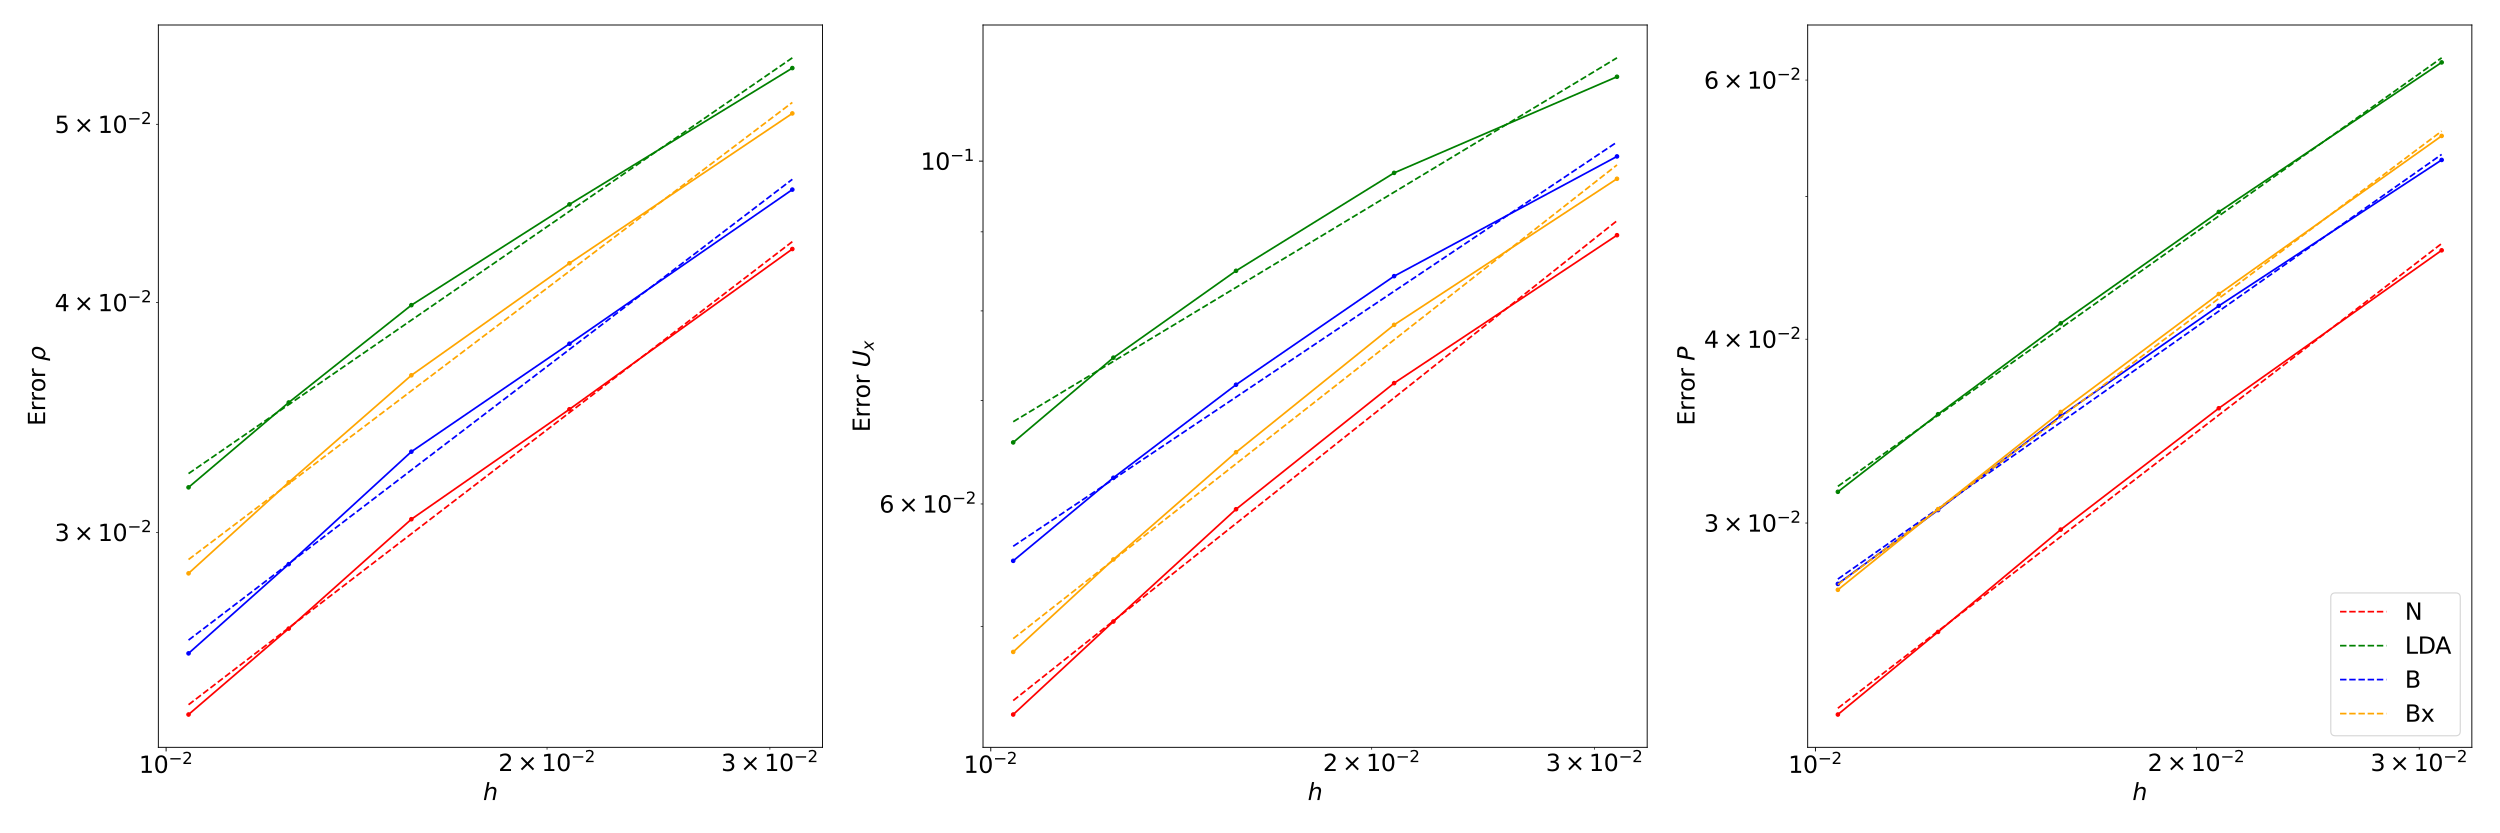 <?xml version="1.0" encoding="utf-8" standalone="no"?>
<!DOCTYPE svg PUBLIC "-//W3C//DTD SVG 1.1//EN"
  "http://www.w3.org/Graphics/SVG/1.1/DTD/svg11.dtd">
<svg xmlns:xlink="http://www.w3.org/1999/xlink" width="2160pt" height="720pt" viewBox="0 0 2160 720" xmlns="http://www.w3.org/2000/svg" version="1.1">
 <defs>
  <style type="text/css">*{stroke-linejoin: round; stroke-linecap: butt}</style>
 </defs>
 <g id="figure_1">
  <g id="patch_1">
   <path d="M 0 720 
L 2160 720 
L 2160 0 
L 0 0 
z
" style="fill: #ffffff"/>
  </g>
  <g id="axes_1">
   <g id="patch_2">
    <path d="M 136.812 645.712 
L 710.65 645.712 
L 710.65 21.6 
L 136.812 21.6 
z
" style="fill: #ffffff"/>
   </g>
   <g id="matplotlib.axis_1">
    <g id="xtick_1">
     <g id="line2d_1">
      <defs>
       <path id="m81c500b543" d="M 0 0 
L 0 3.5 
" style="stroke: #000000; stroke-width: 0.8"/>
      </defs>
      <g>
       <use xlink:href="#m81c500b543" x="143.515" y="645.712" style="stroke: #000000; stroke-width: 0.8"/>
      </g>
     </g>
     <g id="text_1">
      <!-- $\mathdefault{10^{-2}}$ -->
      <g transform="translate(120.015 667.909) scale(0.2 -0.2)">
       <defs>
        <path id="DejaVuSans-31" d="M 794 531 
L 1825 531 
L 1825 4091 
L 703 3866 
L 703 4441 
L 1819 4666 
L 2450 4666 
L 2450 531 
L 3481 531 
L 3481 0 
L 794 0 
L 794 531 
z
" transform="scale(0.016)"/>
        <path id="DejaVuSans-30" d="M 2034 4250 
Q 1547 4250 1301 3770 
Q 1056 3291 1056 2328 
Q 1056 1369 1301 889 
Q 1547 409 2034 409 
Q 2525 409 2770 889 
Q 3016 1369 3016 2328 
Q 3016 3291 2770 3770 
Q 2525 4250 2034 4250 
z
M 2034 4750 
Q 2819 4750 3233 4129 
Q 3647 3509 3647 2328 
Q 3647 1150 3233 529 
Q 2819 -91 2034 -91 
Q 1250 -91 836 529 
Q 422 1150 422 2328 
Q 422 3509 836 4129 
Q 1250 4750 2034 4750 
z
" transform="scale(0.016)"/>
        <path id="DejaVuSans-2212" d="M 678 2272 
L 4684 2272 
L 4684 1741 
L 678 1741 
L 678 2272 
z
" transform="scale(0.016)"/>
        <path id="DejaVuSans-32" d="M 1228 531 
L 3431 531 
L 3431 0 
L 469 0 
L 469 531 
Q 828 903 1448 1529 
Q 2069 2156 2228 2338 
Q 2531 2678 2651 2914 
Q 2772 3150 2772 3378 
Q 2772 3750 2511 3984 
Q 2250 4219 1831 4219 
Q 1534 4219 1204 4116 
Q 875 4013 500 3803 
L 500 4441 
Q 881 4594 1212 4672 
Q 1544 4750 1819 4750 
Q 2544 4750 2975 4387 
Q 3406 4025 3406 3419 
Q 3406 3131 3298 2873 
Q 3191 2616 2906 2266 
Q 2828 2175 2409 1742 
Q 1991 1309 1228 531 
z
" transform="scale(0.016)"/>
       </defs>
       <use xlink:href="#DejaVuSans-31" transform="translate(0 0.766)"/>
       <use xlink:href="#DejaVuSans-30" transform="translate(63.623 0.766)"/>
       <use xlink:href="#DejaVuSans-2212" transform="translate(128.203 39.047) scale(0.7)"/>
       <use xlink:href="#DejaVuSans-32" transform="translate(186.855 39.047) scale(0.7)"/>
      </g>
     </g>
    </g>
    <g id="xtick_2">
     <g id="line2d_2">
      <defs>
       <path id="me403a3b674" d="M 0 0 
L 0 2 
" style="stroke: #000000; stroke-width: 0.6"/>
      </defs>
      <g>
       <use xlink:href="#me403a3b674" x="472.644" y="645.712" style="stroke: #000000; stroke-width: 0.6"/>
      </g>
     </g>
     <g id="text_2">
      <!-- $\mathdefault{2\times10^{-2}}$ -->
      <g transform="translate(430.544 666.309) scale(0.2 -0.2)">
       <defs>
        <path id="DejaVuSans-d7" d="M 4488 3438 
L 3059 2003 
L 4488 575 
L 4116 197 
L 2681 1631 
L 1247 197 
L 878 575 
L 2303 2003 
L 878 3438 
L 1247 3816 
L 2681 2381 
L 4116 3816 
L 4488 3438 
z
" transform="scale(0.016)"/>
       </defs>
       <use xlink:href="#DejaVuSans-32" transform="translate(0 0.766)"/>
       <use xlink:href="#DejaVuSans-d7" transform="translate(83.105 0.766)"/>
       <use xlink:href="#DejaVuSans-31" transform="translate(186.377 0.766)"/>
       <use xlink:href="#DejaVuSans-30" transform="translate(250 0.766)"/>
       <use xlink:href="#DejaVuSans-2212" transform="translate(314.58 39.047) scale(0.7)"/>
       <use xlink:href="#DejaVuSans-32" transform="translate(373.232 39.047) scale(0.7)"/>
      </g>
     </g>
    </g>
    <g id="xtick_3">
     <g id="line2d_3">
      <g>
       <use xlink:href="#me403a3b674" x="665.172" y="645.712" style="stroke: #000000; stroke-width: 0.6"/>
      </g>
     </g>
     <g id="text_3">
      <!-- $\mathdefault{3\times10^{-2}}$ -->
      <g transform="translate(623.072 666.309) scale(0.2 -0.2)">
       <defs>
        <path id="DejaVuSans-33" d="M 2597 2516 
Q 3050 2419 3304 2112 
Q 3559 1806 3559 1356 
Q 3559 666 3084 287 
Q 2609 -91 1734 -91 
Q 1441 -91 1130 -33 
Q 819 25 488 141 
L 488 750 
Q 750 597 1062 519 
Q 1375 441 1716 441 
Q 2309 441 2620 675 
Q 2931 909 2931 1356 
Q 2931 1769 2642 2001 
Q 2353 2234 1838 2234 
L 1294 2234 
L 1294 2753 
L 1863 2753 
Q 2328 2753 2575 2939 
Q 2822 3125 2822 3475 
Q 2822 3834 2567 4026 
Q 2313 4219 1838 4219 
Q 1578 4219 1281 4162 
Q 984 4106 628 3988 
L 628 4550 
Q 988 4650 1302 4700 
Q 1616 4750 1894 4750 
Q 2613 4750 3031 4423 
Q 3450 4097 3450 3541 
Q 3450 3153 3228 2886 
Q 3006 2619 2597 2516 
z
" transform="scale(0.016)"/>
       </defs>
       <use xlink:href="#DejaVuSans-33" transform="translate(0 0.766)"/>
       <use xlink:href="#DejaVuSans-d7" transform="translate(83.105 0.766)"/>
       <use xlink:href="#DejaVuSans-31" transform="translate(186.377 0.766)"/>
       <use xlink:href="#DejaVuSans-30" transform="translate(250 0.766)"/>
       <use xlink:href="#DejaVuSans-2212" transform="translate(314.58 39.047) scale(0.7)"/>
       <use xlink:href="#DejaVuSans-32" transform="translate(373.232 39.047) scale(0.7)"/>
      </g>
     </g>
    </g>
    <g id="text_4">
     <!-- $h$ -->
     <g transform="translate(417.331 691.265) scale(0.2 -0.2)">
      <defs>
       <path id="DejaVuSans-Oblique-68" d="M 3566 2113 
L 3156 0 
L 2578 0 
L 2988 2091 
Q 3016 2238 3031 2350 
Q 3047 2463 3047 2528 
Q 3047 2791 2881 2937 
Q 2716 3084 2419 3084 
Q 1956 3084 1617 2771 
Q 1278 2459 1178 1941 
L 800 0 
L 225 0 
L 1172 4863 
L 1747 4863 
L 1375 2950 
Q 1594 3244 1934 3414 
Q 2275 3584 2650 3584 
Q 3113 3584 3367 3334 
Q 3622 3084 3622 2631 
Q 3622 2519 3608 2391 
Q 3594 2263 3566 2113 
z
" transform="scale(0.016)"/>
      </defs>
      <use xlink:href="#DejaVuSans-Oblique-68" transform="translate(0 0.016)"/>
     </g>
    </g>
   </g>
   <g id="matplotlib.axis_2">
    <g id="ytick_1">
     <g id="line2d_4">
      <defs>
       <path id="ma866003023" d="M 0 0 
L -2 0 
" style="stroke: #000000; stroke-width: 0.6"/>
      </defs>
      <g>
       <use xlink:href="#ma866003023" x="136.812" y="459.981" style="stroke: #000000; stroke-width: 0.6"/>
      </g>
     </g>
     <g id="text_5">
      <!-- $\mathdefault{3\times10^{-2}}$ -->
      <g transform="translate(47.212 467.579) scale(0.2 -0.2)">
       <use xlink:href="#DejaVuSans-33" transform="translate(0 0.766)"/>
       <use xlink:href="#DejaVuSans-d7" transform="translate(83.105 0.766)"/>
       <use xlink:href="#DejaVuSans-31" transform="translate(186.377 0.766)"/>
       <use xlink:href="#DejaVuSans-30" transform="translate(250 0.766)"/>
       <use xlink:href="#DejaVuSans-2212" transform="translate(314.58 39.047) scale(0.7)"/>
       <use xlink:href="#DejaVuSans-32" transform="translate(373.232 39.047) scale(0.7)"/>
      </g>
     </g>
    </g>
    <g id="ytick_2">
     <g id="line2d_5">
      <g>
       <use xlink:href="#ma866003023" x="136.812" y="261.417" style="stroke: #000000; stroke-width: 0.6"/>
      </g>
     </g>
     <g id="text_6">
      <!-- $\mathdefault{4\times10^{-2}}$ -->
      <g transform="translate(47.212 269.015) scale(0.2 -0.2)">
       <defs>
        <path id="DejaVuSans-34" d="M 2419 4116 
L 825 1625 
L 2419 1625 
L 2419 4116 
z
M 2253 4666 
L 3047 4666 
L 3047 1625 
L 3713 1625 
L 3713 1100 
L 3047 1100 
L 3047 0 
L 2419 0 
L 2419 1100 
L 313 1100 
L 313 1709 
L 2253 4666 
z
" transform="scale(0.016)"/>
       </defs>
       <use xlink:href="#DejaVuSans-34" transform="translate(0 0.766)"/>
       <use xlink:href="#DejaVuSans-d7" transform="translate(83.105 0.766)"/>
       <use xlink:href="#DejaVuSans-31" transform="translate(186.377 0.766)"/>
       <use xlink:href="#DejaVuSans-30" transform="translate(250 0.766)"/>
       <use xlink:href="#DejaVuSans-2212" transform="translate(314.58 39.047) scale(0.7)"/>
       <use xlink:href="#DejaVuSans-32" transform="translate(373.232 39.047) scale(0.7)"/>
      </g>
     </g>
    </g>
    <g id="ytick_3">
     <g id="line2d_6">
      <g>
       <use xlink:href="#ma866003023" x="136.812" y="107.399" style="stroke: #000000; stroke-width: 0.6"/>
      </g>
     </g>
     <g id="text_7">
      <!-- $\mathdefault{5\times10^{-2}}$ -->
      <g transform="translate(47.212 114.997) scale(0.2 -0.2)">
       <defs>
        <path id="DejaVuSans-35" d="M 691 4666 
L 3169 4666 
L 3169 4134 
L 1269 4134 
L 1269 2991 
Q 1406 3038 1543 3061 
Q 1681 3084 1819 3084 
Q 2600 3084 3056 2656 
Q 3513 2228 3513 1497 
Q 3513 744 3044 326 
Q 2575 -91 1722 -91 
Q 1428 -91 1123 -41 
Q 819 9 494 109 
L 494 744 
Q 775 591 1075 516 
Q 1375 441 1709 441 
Q 2250 441 2565 725 
Q 2881 1009 2881 1497 
Q 2881 1984 2565 2268 
Q 2250 2553 1709 2553 
Q 1456 2553 1204 2497 
Q 953 2441 691 2322 
L 691 4666 
z
" transform="scale(0.016)"/>
       </defs>
       <use xlink:href="#DejaVuSans-35" transform="translate(0 0.766)"/>
       <use xlink:href="#DejaVuSans-d7" transform="translate(83.105 0.766)"/>
       <use xlink:href="#DejaVuSans-31" transform="translate(186.377 0.766)"/>
       <use xlink:href="#DejaVuSans-30" transform="translate(250 0.766)"/>
       <use xlink:href="#DejaVuSans-2212" transform="translate(314.58 39.047) scale(0.7)"/>
       <use xlink:href="#DejaVuSans-32" transform="translate(373.232 39.047) scale(0.7)"/>
      </g>
     </g>
    </g>
    <g id="text_8">
     <!-- Error $\rho$ -->
     <g transform="translate(39.012 367.956) rotate(-90) scale(0.2 -0.2)">
      <defs>
       <path id="DejaVuSans-45" d="M 628 4666 
L 3578 4666 
L 3578 4134 
L 1259 4134 
L 1259 2753 
L 3481 2753 
L 3481 2222 
L 1259 2222 
L 1259 531 
L 3634 531 
L 3634 0 
L 628 0 
L 628 4666 
z
" transform="scale(0.016)"/>
       <path id="DejaVuSans-72" d="M 2631 2963 
Q 2534 3019 2420 3045 
Q 2306 3072 2169 3072 
Q 1681 3072 1420 2755 
Q 1159 2438 1159 1844 
L 1159 0 
L 581 0 
L 581 3500 
L 1159 3500 
L 1159 2956 
Q 1341 3275 1631 3429 
Q 1922 3584 2338 3584 
Q 2397 3584 2469 3576 
Q 2541 3569 2628 3553 
L 2631 2963 
z
" transform="scale(0.016)"/>
       <path id="DejaVuSans-6f" d="M 1959 3097 
Q 1497 3097 1228 2736 
Q 959 2375 959 1747 
Q 959 1119 1226 758 
Q 1494 397 1959 397 
Q 2419 397 2687 759 
Q 2956 1122 2956 1747 
Q 2956 2369 2687 2733 
Q 2419 3097 1959 3097 
z
M 1959 3584 
Q 2709 3584 3137 3096 
Q 3566 2609 3566 1747 
Q 3566 888 3137 398 
Q 2709 -91 1959 -91 
Q 1206 -91 779 398 
Q 353 888 353 1747 
Q 353 2609 779 3096 
Q 1206 3584 1959 3584 
z
" transform="scale(0.016)"/>
       <path id="DejaVuSans-20" transform="scale(0.016)"/>
       <path id="DejaVuSans-Oblique-3c1" d="M 1203 2875 
Q 1453 3194 1981 3475 
Q 2188 3584 2756 3584 
Q 3394 3584 3694 3078 
Q 3994 2572 3834 1747 
Q 3672 922 3175 415 
Q 2678 -91 2041 -91 
Q 1656 -91 1409 63 
Q 1163 213 1044 525 
L 681 -1331 
L 103 -1331 
L 697 1716 
Q 838 2438 1203 2875 
z
M 3238 1747 
Q 3359 2381 3169 2744 
Q 2978 3103 2522 3103 
Q 2066 3103 1734 2744 
Q 1403 2381 1281 1747 
Q 1156 1113 1347 750 
Q 1538 391 1994 391 
Q 2450 391 2781 750 
Q 3113 1113 3238 1747 
z
" transform="scale(0.016)"/>
      </defs>
      <use xlink:href="#DejaVuSans-45" transform="translate(0 0.094)"/>
      <use xlink:href="#DejaVuSans-72" transform="translate(63.184 0.094)"/>
      <use xlink:href="#DejaVuSans-72" transform="translate(104.297 0.094)"/>
      <use xlink:href="#DejaVuSans-6f" transform="translate(145.41 0.094)"/>
      <use xlink:href="#DejaVuSans-72" transform="translate(206.592 0.094)"/>
      <use xlink:href="#DejaVuSans-20" transform="translate(247.705 0.094)"/>
      <use xlink:href="#DejaVuSans-Oblique-3c1" transform="translate(279.492 0.094)"/>
     </g>
    </g>
   </g>
   <g id="line2d_7">
    <path d="M 162.896 617.343 
L 249.46 543.107 
L 355.422 448.599 
L 492.006 353.612 
L 684.566 215.15 
" clip-path="url(#p4e00ecde55)" style="fill: none; stroke: #ff0000; stroke-width: 1.5; stroke-linecap: square"/>
    <defs>
     <path id="m451200482c" d="M 0 1.5 
C 0.398 1.5 0.779 1.342 1.061 1.061 
C 1.342 0.779 1.5 0.398 1.5 0 
C 1.5 -0.398 1.342 -0.779 1.061 -1.061 
C 0.779 -1.342 0.398 -1.5 0 -1.5 
C -0.398 -1.5 -0.779 -1.342 -1.061 -1.061 
C -1.342 -0.779 -1.5 -0.398 -1.5 0 
C -1.5 0.398 -1.342 0.779 -1.061 1.061 
C -0.779 1.342 -0.398 1.5 0 1.5 
z
" style="stroke: #ff0000"/>
    </defs>
    <g clip-path="url(#p4e00ecde55)">
     <use xlink:href="#m451200482c" x="162.896" y="617.343" style="fill: #ff0000; stroke: #ff0000"/>
     <use xlink:href="#m451200482c" x="249.46" y="543.107" style="fill: #ff0000; stroke: #ff0000"/>
     <use xlink:href="#m451200482c" x="355.422" y="448.599" style="fill: #ff0000; stroke: #ff0000"/>
     <use xlink:href="#m451200482c" x="492.006" y="353.612" style="fill: #ff0000; stroke: #ff0000"/>
     <use xlink:href="#m451200482c" x="684.566" y="215.15" style="fill: #ff0000; stroke: #ff0000"/>
    </g>
   </g>
   <g id="line2d_8">
    <path d="M 162.896 608.859 
L 249.46 542.474 
L 355.422 461.213 
L 492.006 356.469 
L 684.566 208.797 
" clip-path="url(#p4e00ecde55)" style="fill: none; stroke-dasharray: 5.55,2.4; stroke-dashoffset: 0; stroke: #ff0000; stroke-width: 1.5"/>
   </g>
   <g id="line2d_9">
    <path d="M 162.896 421.084 
L 249.46 347.748 
L 355.422 263.657 
L 492.006 176.594 
L 684.566 58.819 
" clip-path="url(#p4e00ecde55)" style="fill: none; stroke: #008000; stroke-width: 1.5; stroke-linecap: square"/>
    <defs>
     <path id="mf93d5b1225" d="M 0 1.5 
C 0.398 1.5 0.779 1.342 1.061 1.061 
C 1.342 0.779 1.5 0.398 1.5 0 
C 1.5 -0.398 1.342 -0.779 1.061 -1.061 
C 0.779 -1.342 0.398 -1.5 0 -1.5 
C -0.398 -1.5 -0.779 -1.342 -1.061 -1.061 
C -1.342 -0.779 -1.5 -0.398 -1.5 0 
C -1.5 0.398 -1.342 0.779 -1.061 1.061 
C -0.779 1.342 -0.398 1.5 0 1.5 
z
" style="stroke: #008000"/>
    </defs>
    <g clip-path="url(#p4e00ecde55)">
     <use xlink:href="#mf93d5b1225" x="162.896" y="421.084" style="fill: #008000; stroke: #008000"/>
     <use xlink:href="#mf93d5b1225" x="249.46" y="347.748" style="fill: #008000; stroke: #008000"/>
     <use xlink:href="#mf93d5b1225" x="355.422" y="263.657" style="fill: #008000; stroke: #008000"/>
     <use xlink:href="#mf93d5b1225" x="492.006" y="176.594" style="fill: #008000; stroke: #008000"/>
     <use xlink:href="#mf93d5b1225" x="684.566" y="58.819" style="fill: #008000; stroke: #008000"/>
    </g>
   </g>
   <g id="line2d_10">
    <path d="M 162.896 409.183 
L 249.46 349.576 
L 355.422 276.612 
L 492.006 182.563 
L 684.566 49.969 
" clip-path="url(#p4e00ecde55)" style="fill: none; stroke-dasharray: 5.55,2.4; stroke-dashoffset: 0; stroke: #008000; stroke-width: 1.5"/>
   </g>
   <g id="line2d_11">
    <path d="M 162.896 564.521 
L 249.46 487.423 
L 355.422 390.246 
L 492.006 296.989 
L 684.566 163.811 
" clip-path="url(#p4e00ecde55)" style="fill: none; stroke: #0000ff; stroke-width: 1.5; stroke-linecap: square"/>
    <defs>
     <path id="m8189a301de" d="M 0 1.5 
C 0.398 1.5 0.779 1.342 1.061 1.061 
C 1.342 0.779 1.5 0.398 1.5 0 
C 1.5 -0.398 1.342 -0.779 1.061 -1.061 
C 0.779 -1.342 0.398 -1.5 0 -1.5 
C -0.398 -1.5 -0.779 -1.342 -1.061 -1.061 
C -1.342 -0.779 -1.5 -0.398 -1.5 0 
C -1.5 0.398 -1.342 0.779 -1.061 1.061 
C -0.779 1.342 -0.398 1.5 0 1.5 
z
" style="stroke: #0000ff"/>
    </defs>
    <g clip-path="url(#p4e00ecde55)">
     <use xlink:href="#m8189a301de" x="162.896" y="564.521" style="fill: #0000ff; stroke: #0000ff"/>
     <use xlink:href="#m8189a301de" x="249.46" y="487.423" style="fill: #0000ff; stroke: #0000ff"/>
     <use xlink:href="#m8189a301de" x="355.422" y="390.246" style="fill: #0000ff; stroke: #0000ff"/>
     <use xlink:href="#m8189a301de" x="492.006" y="296.989" style="fill: #0000ff; stroke: #0000ff"/>
     <use xlink:href="#m8189a301de" x="684.566" y="163.811" style="fill: #0000ff; stroke: #0000ff"/>
    </g>
   </g>
   <g id="line2d_12">
    <path d="M 162.896 553.055 
L 249.46 486.991 
L 355.422 406.124 
L 492.006 301.888 
L 684.566 154.932 
" clip-path="url(#p4e00ecde55)" style="fill: none; stroke-dasharray: 5.55,2.4; stroke-dashoffset: 0; stroke: #0000ff; stroke-width: 1.5"/>
   </g>
   <g id="line2d_13">
    <path d="M 162.896 495.383 
L 249.46 416.747 
L 355.422 324.254 
L 492.006 227.454 
L 684.566 97.989 
" clip-path="url(#p4e00ecde55)" style="fill: none; stroke: #ffa500; stroke-width: 1.5; stroke-linecap: square"/>
    <defs>
     <path id="m6015ed0c48" d="M 0 1.5 
C 0.398 1.5 0.779 1.342 1.061 1.061 
C 1.342 0.779 1.5 0.398 1.5 0 
C 1.5 -0.398 1.342 -0.779 1.061 -1.061 
C 0.779 -1.342 0.398 -1.5 0 -1.5 
C -0.398 -1.5 -0.779 -1.342 -1.061 -1.061 
C -1.342 -0.779 -1.5 -0.398 -1.5 0 
C -1.5 0.398 -1.342 0.779 -1.061 1.061 
C -0.779 1.342 -0.398 1.5 0 1.5 
z
" style="stroke: #ffa500"/>
    </defs>
    <g clip-path="url(#p4e00ecde55)">
     <use xlink:href="#m6015ed0c48" x="162.896" y="495.383" style="fill: #ffa500; stroke: #ffa500"/>
     <use xlink:href="#m6015ed0c48" x="249.46" y="416.747" style="fill: #ffa500; stroke: #ffa500"/>
     <use xlink:href="#m6015ed0c48" x="355.422" y="324.254" style="fill: #ffa500; stroke: #ffa500"/>
     <use xlink:href="#m6015ed0c48" x="492.006" y="227.454" style="fill: #ffa500; stroke: #ffa500"/>
     <use xlink:href="#m6015ed0c48" x="684.566" y="97.989" style="fill: #ffa500; stroke: #ffa500"/>
    </g>
   </g>
   <g id="line2d_14">
    <path d="M 162.896 483.425 
L 249.46 417.897 
L 355.422 337.685 
L 492.006 234.293 
L 684.566 88.527 
" clip-path="url(#p4e00ecde55)" style="fill: none; stroke-dasharray: 5.55,2.4; stroke-dashoffset: 0; stroke: #ffa500; stroke-width: 1.5"/>
   </g>
   <g id="patch_3">
    <path d="M 136.812 645.712 
L 136.812 21.6 
" style="fill: none; stroke: #000000; stroke-width: 0.8; stroke-linejoin: miter; stroke-linecap: square"/>
   </g>
   <g id="patch_4">
    <path d="M 710.65 645.712 
L 710.65 21.6 
" style="fill: none; stroke: #000000; stroke-width: 0.8; stroke-linejoin: miter; stroke-linecap: square"/>
   </g>
   <g id="patch_5">
    <path d="M 136.812 645.712 
L 710.65 645.712 
" style="fill: none; stroke: #000000; stroke-width: 0.8; stroke-linejoin: miter; stroke-linecap: square"/>
   </g>
   <g id="patch_6">
    <path d="M 136.812 21.6 
L 710.65 21.6 
" style="fill: none; stroke: #000000; stroke-width: 0.8; stroke-linejoin: miter; stroke-linecap: square"/>
   </g>
  </g>
  <g id="axes_2">
   <g id="patch_7">
    <path d="M 849.324 645.712 
L 1423.162 645.712 
L 1423.162 21.6 
L 849.324 21.6 
z
" style="fill: #ffffff"/>
   </g>
   <g id="matplotlib.axis_3">
    <g id="xtick_4">
     <g id="line2d_15">
      <g>
       <use xlink:href="#m81c500b543" x="856.027" y="645.712" style="stroke: #000000; stroke-width: 0.8"/>
      </g>
     </g>
     <g id="text_9">
      <!-- $\mathdefault{10^{-2}}$ -->
      <g transform="translate(832.527 667.909) scale(0.2 -0.2)">
       <use xlink:href="#DejaVuSans-31" transform="translate(0 0.766)"/>
       <use xlink:href="#DejaVuSans-30" transform="translate(63.623 0.766)"/>
       <use xlink:href="#DejaVuSans-2212" transform="translate(128.203 39.047) scale(0.7)"/>
       <use xlink:href="#DejaVuSans-32" transform="translate(186.855 39.047) scale(0.7)"/>
      </g>
     </g>
    </g>
    <g id="xtick_5">
     <g id="line2d_16">
      <g>
       <use xlink:href="#me403a3b674" x="1185.156" y="645.712" style="stroke: #000000; stroke-width: 0.6"/>
      </g>
     </g>
     <g id="text_10">
      <!-- $\mathdefault{2\times10^{-2}}$ -->
      <g transform="translate(1143.056 666.309) scale(0.2 -0.2)">
       <use xlink:href="#DejaVuSans-32" transform="translate(0 0.766)"/>
       <use xlink:href="#DejaVuSans-d7" transform="translate(83.105 0.766)"/>
       <use xlink:href="#DejaVuSans-31" transform="translate(186.377 0.766)"/>
       <use xlink:href="#DejaVuSans-30" transform="translate(250 0.766)"/>
       <use xlink:href="#DejaVuSans-2212" transform="translate(314.58 39.047) scale(0.7)"/>
       <use xlink:href="#DejaVuSans-32" transform="translate(373.232 39.047) scale(0.7)"/>
      </g>
     </g>
    </g>
    <g id="xtick_6">
     <g id="line2d_17">
      <g>
       <use xlink:href="#me403a3b674" x="1377.684" y="645.712" style="stroke: #000000; stroke-width: 0.6"/>
      </g>
     </g>
     <g id="text_11">
      <!-- $\mathdefault{3\times10^{-2}}$ -->
      <g transform="translate(1335.584 666.309) scale(0.2 -0.2)">
       <use xlink:href="#DejaVuSans-33" transform="translate(0 0.766)"/>
       <use xlink:href="#DejaVuSans-d7" transform="translate(83.105 0.766)"/>
       <use xlink:href="#DejaVuSans-31" transform="translate(186.377 0.766)"/>
       <use xlink:href="#DejaVuSans-30" transform="translate(250 0.766)"/>
       <use xlink:href="#DejaVuSans-2212" transform="translate(314.58 39.047) scale(0.7)"/>
       <use xlink:href="#DejaVuSans-32" transform="translate(373.232 39.047) scale(0.7)"/>
      </g>
     </g>
    </g>
    <g id="text_12">
     <!-- $h$ -->
     <g transform="translate(1129.843 691.265) scale(0.2 -0.2)">
      <use xlink:href="#DejaVuSans-Oblique-68" transform="translate(0 0.016)"/>
     </g>
    </g>
   </g>
   <g id="matplotlib.axis_4">
    <g id="ytick_4">
     <g id="line2d_18">
      <defs>
       <path id="m4924b66fbd" d="M 0 0 
L -3.5 0 
" style="stroke: #000000; stroke-width: 0.8"/>
      </defs>
      <g>
       <use xlink:href="#m4924b66fbd" x="849.324" y="139.213" style="stroke: #000000; stroke-width: 0.8"/>
      </g>
     </g>
     <g id="text_13">
      <!-- $\mathdefault{10^{-1}}$ -->
      <g transform="translate(795.324 146.812) scale(0.2 -0.2)">
       <use xlink:href="#DejaVuSans-31" transform="translate(0 0.684)"/>
       <use xlink:href="#DejaVuSans-30" transform="translate(63.623 0.684)"/>
       <use xlink:href="#DejaVuSans-2212" transform="translate(128.203 38.966) scale(0.7)"/>
       <use xlink:href="#DejaVuSans-31" transform="translate(186.855 38.966) scale(0.7)"/>
      </g>
     </g>
    </g>
    <g id="ytick_5">
     <g id="line2d_19">
      <g>
       <use xlink:href="#ma866003023" x="849.324" y="541.14" style="stroke: #000000; stroke-width: 0.6"/>
      </g>
     </g>
    </g>
    <g id="ytick_6">
     <g id="line2d_20">
      <g>
       <use xlink:href="#ma866003023" x="849.324" y="435.42" style="stroke: #000000; stroke-width: 0.6"/>
      </g>
     </g>
     <g id="text_14">
      <!-- $\mathdefault{6\times10^{-2}}$ -->
      <g transform="translate(759.724 443.018) scale(0.2 -0.2)">
       <defs>
        <path id="DejaVuSans-36" d="M 2113 2584 
Q 1688 2584 1439 2293 
Q 1191 2003 1191 1497 
Q 1191 994 1439 701 
Q 1688 409 2113 409 
Q 2538 409 2786 701 
Q 3034 994 3034 1497 
Q 3034 2003 2786 2293 
Q 2538 2584 2113 2584 
z
M 3366 4563 
L 3366 3988 
Q 3128 4100 2886 4159 
Q 2644 4219 2406 4219 
Q 1781 4219 1451 3797 
Q 1122 3375 1075 2522 
Q 1259 2794 1537 2939 
Q 1816 3084 2150 3084 
Q 2853 3084 3261 2657 
Q 3669 2231 3669 1497 
Q 3669 778 3244 343 
Q 2819 -91 2113 -91 
Q 1303 -91 875 529 
Q 447 1150 447 2328 
Q 447 3434 972 4092 
Q 1497 4750 2381 4750 
Q 2619 4750 2861 4703 
Q 3103 4656 3366 4563 
z
" transform="scale(0.016)"/>
       </defs>
       <use xlink:href="#DejaVuSans-36" transform="translate(0 0.766)"/>
       <use xlink:href="#DejaVuSans-d7" transform="translate(83.105 0.766)"/>
       <use xlink:href="#DejaVuSans-31" transform="translate(186.377 0.766)"/>
       <use xlink:href="#DejaVuSans-30" transform="translate(250 0.766)"/>
       <use xlink:href="#DejaVuSans-2212" transform="translate(314.58 39.047) scale(0.7)"/>
       <use xlink:href="#DejaVuSans-32" transform="translate(373.232 39.047) scale(0.7)"/>
      </g>
     </g>
    </g>
    <g id="ytick_7">
     <g id="line2d_21">
      <g>
       <use xlink:href="#ma866003023" x="849.324" y="346.034" style="stroke: #000000; stroke-width: 0.6"/>
      </g>
     </g>
    </g>
    <g id="ytick_8">
     <g id="line2d_22">
      <g>
       <use xlink:href="#ma866003023" x="849.324" y="268.605" style="stroke: #000000; stroke-width: 0.6"/>
      </g>
     </g>
    </g>
    <g id="ytick_9">
     <g id="line2d_23">
      <g>
       <use xlink:href="#ma866003023" x="849.324" y="200.308" style="stroke: #000000; stroke-width: 0.6"/>
      </g>
     </g>
    </g>
    <g id="text_15">
     <!-- Error $U_x$ -->
     <g transform="translate(751.565 373.356) rotate(-90) scale(0.2 -0.2)">
      <defs>
       <path id="DejaVuSans-Oblique-55" d="M 991 4666 
L 1625 4666 
L 1075 1831 
Q 1041 1641 1027 1517 
Q 1013 1394 1013 1300 
Q 1013 869 1253 645 
Q 1494 422 1959 422 
Q 2563 422 2898 753 
Q 3234 1084 3378 1831 
L 3928 4666 
L 4563 4666 
L 4000 1753 
Q 3816 809 3300 359 
Q 2784 -91 1888 -91 
Q 1188 -91 780 261 
Q 372 613 372 1216 
Q 372 1325 387 1461 
Q 403 1597 434 1753 
L 991 4666 
z
" transform="scale(0.016)"/>
       <path id="DejaVuSans-Oblique-78" d="M 3841 3500 
L 2234 1784 
L 3219 0 
L 2559 0 
L 1819 1388 
L 531 0 
L -166 0 
L 1556 1844 
L 641 3500 
L 1300 3500 
L 1972 2234 
L 3144 3500 
L 3841 3500 
z
" transform="scale(0.016)"/>
      </defs>
      <use xlink:href="#DejaVuSans-45" transform="translate(0 0.094)"/>
      <use xlink:href="#DejaVuSans-72" transform="translate(63.184 0.094)"/>
      <use xlink:href="#DejaVuSans-72" transform="translate(104.297 0.094)"/>
      <use xlink:href="#DejaVuSans-6f" transform="translate(145.41 0.094)"/>
      <use xlink:href="#DejaVuSans-72" transform="translate(206.592 0.094)"/>
      <use xlink:href="#DejaVuSans-20" transform="translate(247.705 0.094)"/>
      <use xlink:href="#DejaVuSans-Oblique-55" transform="translate(279.492 0.094)"/>
      <use xlink:href="#DejaVuSans-Oblique-78" transform="translate(352.686 -16.312) scale(0.7)"/>
     </g>
    </g>
   </g>
   <g id="line2d_24">
    <path d="M 875.408 617.343 
L 961.972 536.995 
L 1067.934 439.974 
L 1204.518 331.015 
L 1397.078 203.21 
" clip-path="url(#p99425b9ff3)" style="fill: none; stroke: #ff0000; stroke-width: 1.5; stroke-linecap: square"/>
    <g clip-path="url(#p99425b9ff3)">
     <use xlink:href="#m451200482c" x="875.408" y="617.343" style="fill: #ff0000; stroke: #ff0000"/>
     <use xlink:href="#m451200482c" x="961.972" y="536.995" style="fill: #ff0000; stroke: #ff0000"/>
     <use xlink:href="#m451200482c" x="1067.934" y="439.974" style="fill: #ff0000; stroke: #ff0000"/>
     <use xlink:href="#m451200482c" x="1204.518" y="331.015" style="fill: #ff0000; stroke: #ff0000"/>
     <use xlink:href="#m451200482c" x="1397.078" y="203.21" style="fill: #ff0000; stroke: #ff0000"/>
    </g>
   </g>
   <g id="line2d_25">
    <path d="M 875.408 605.29 
L 961.972 536.497 
L 1067.934 452.288 
L 1204.518 343.745 
L 1397.078 190.716 
" clip-path="url(#p99425b9ff3)" style="fill: none; stroke-dasharray: 5.55,2.4; stroke-dashoffset: 0; stroke: #ff0000; stroke-width: 1.5"/>
   </g>
   <g id="line2d_26">
    <path d="M 875.408 382.246 
L 961.972 309.02 
L 1067.934 233.976 
L 1204.518 149.362 
L 1397.078 66.31 
" clip-path="url(#p99425b9ff3)" style="fill: none; stroke: #008000; stroke-width: 1.5; stroke-linecap: square"/>
    <g clip-path="url(#p99425b9ff3)">
     <use xlink:href="#mf93d5b1225" x="875.408" y="382.246" style="fill: #008000; stroke: #008000"/>
     <use xlink:href="#mf93d5b1225" x="961.972" y="309.02" style="fill: #008000; stroke: #008000"/>
     <use xlink:href="#mf93d5b1225" x="1067.934" y="233.976" style="fill: #008000; stroke: #008000"/>
     <use xlink:href="#mf93d5b1225" x="1204.518" y="149.362" style="fill: #008000; stroke: #008000"/>
     <use xlink:href="#mf93d5b1225" x="1397.078" y="66.31" style="fill: #008000; stroke: #008000"/>
    </g>
   </g>
   <g id="line2d_27">
    <path d="M 875.408 364.376 
L 961.972 312.204 
L 1067.934 248.341 
L 1204.518 166.024 
L 1397.078 49.969 
" clip-path="url(#p99425b9ff3)" style="fill: none; stroke-dasharray: 5.55,2.4; stroke-dashoffset: 0; stroke: #008000; stroke-width: 1.5"/>
   </g>
   <g id="line2d_28">
    <path d="M 875.408 484.559 
L 961.972 412.793 
L 1067.934 332.394 
L 1204.518 238.597 
L 1397.078 135.144 
" clip-path="url(#p99425b9ff3)" style="fill: none; stroke: #0000ff; stroke-width: 1.5; stroke-linecap: square"/>
    <g clip-path="url(#p99425b9ff3)">
     <use xlink:href="#m8189a301de" x="875.408" y="484.559" style="fill: #0000ff; stroke: #0000ff"/>
     <use xlink:href="#m8189a301de" x="961.972" y="412.793" style="fill: #0000ff; stroke: #0000ff"/>
     <use xlink:href="#m8189a301de" x="1067.934" y="332.394" style="fill: #0000ff; stroke: #0000ff"/>
     <use xlink:href="#m8189a301de" x="1204.518" y="238.597" style="fill: #0000ff; stroke: #0000ff"/>
     <use xlink:href="#m8189a301de" x="1397.078" y="135.144" style="fill: #0000ff; stroke: #0000ff"/>
    </g>
   </g>
   <g id="line2d_29">
    <path d="M 875.408 471.968 
L 961.972 414.02 
L 1067.934 343.088 
L 1204.518 251.657 
L 1397.078 122.755 
" clip-path="url(#p99425b9ff3)" style="fill: none; stroke-dasharray: 5.55,2.4; stroke-dashoffset: 0; stroke: #0000ff; stroke-width: 1.5"/>
   </g>
   <g id="line2d_30">
    <path d="M 875.408 563.259 
L 961.972 483.364 
L 1067.934 390.722 
L 1204.518 280.68 
L 1397.078 154.452 
" clip-path="url(#p99425b9ff3)" style="fill: none; stroke: #ffa500; stroke-width: 1.5; stroke-linecap: square"/>
    <g clip-path="url(#p99425b9ff3)">
     <use xlink:href="#m6015ed0c48" x="875.408" y="563.259" style="fill: #ffa500; stroke: #ffa500"/>
     <use xlink:href="#m6015ed0c48" x="961.972" y="483.364" style="fill: #ffa500; stroke: #ffa500"/>
     <use xlink:href="#m6015ed0c48" x="1067.934" y="390.722" style="fill: #ffa500; stroke: #ffa500"/>
     <use xlink:href="#m6015ed0c48" x="1204.518" y="280.68" style="fill: #ffa500; stroke: #ffa500"/>
     <use xlink:href="#m6015ed0c48" x="1397.078" y="154.452" style="fill: #ffa500; stroke: #ffa500"/>
    </g>
   </g>
   <g id="line2d_31">
    <path d="M 875.408 551.765 
L 961.972 483.858 
L 1067.934 400.734 
L 1204.518 293.589 
L 1397.078 142.531 
" clip-path="url(#p99425b9ff3)" style="fill: none; stroke-dasharray: 5.55,2.4; stroke-dashoffset: 0; stroke: #ffa500; stroke-width: 1.5"/>
   </g>
   <g id="patch_8">
    <path d="M 849.324 645.712 
L 849.324 21.6 
" style="fill: none; stroke: #000000; stroke-width: 0.8; stroke-linejoin: miter; stroke-linecap: square"/>
   </g>
   <g id="patch_9">
    <path d="M 1423.162 645.712 
L 1423.162 21.6 
" style="fill: none; stroke: #000000; stroke-width: 0.8; stroke-linejoin: miter; stroke-linecap: square"/>
   </g>
   <g id="patch_10">
    <path d="M 849.324 645.712 
L 1423.162 645.712 
" style="fill: none; stroke: #000000; stroke-width: 0.8; stroke-linejoin: miter; stroke-linecap: square"/>
   </g>
   <g id="patch_11">
    <path d="M 849.324 21.6 
L 1423.162 21.6 
" style="fill: none; stroke: #000000; stroke-width: 0.8; stroke-linejoin: miter; stroke-linecap: square"/>
   </g>
  </g>
  <g id="axes_3">
   <g id="patch_12">
    <path d="M 1561.836 645.712 
L 2135.674 645.712 
L 2135.674 21.6 
L 1561.836 21.6 
z
" style="fill: #ffffff"/>
   </g>
   <g id="matplotlib.axis_5">
    <g id="xtick_7">
     <g id="line2d_32">
      <g>
       <use xlink:href="#m81c500b543" x="1568.539" y="645.712" style="stroke: #000000; stroke-width: 0.8"/>
      </g>
     </g>
     <g id="text_16">
      <!-- $\mathdefault{10^{-2}}$ -->
      <g transform="translate(1545.039 667.909) scale(0.2 -0.2)">
       <use xlink:href="#DejaVuSans-31" transform="translate(0 0.766)"/>
       <use xlink:href="#DejaVuSans-30" transform="translate(63.623 0.766)"/>
       <use xlink:href="#DejaVuSans-2212" transform="translate(128.203 39.047) scale(0.7)"/>
       <use xlink:href="#DejaVuSans-32" transform="translate(186.855 39.047) scale(0.7)"/>
      </g>
     </g>
    </g>
    <g id="xtick_8">
     <g id="line2d_33">
      <g>
       <use xlink:href="#me403a3b674" x="1897.668" y="645.712" style="stroke: #000000; stroke-width: 0.6"/>
      </g>
     </g>
     <g id="text_17">
      <!-- $\mathdefault{2\times10^{-2}}$ -->
      <g transform="translate(1855.568 666.309) scale(0.2 -0.2)">
       <use xlink:href="#DejaVuSans-32" transform="translate(0 0.766)"/>
       <use xlink:href="#DejaVuSans-d7" transform="translate(83.105 0.766)"/>
       <use xlink:href="#DejaVuSans-31" transform="translate(186.377 0.766)"/>
       <use xlink:href="#DejaVuSans-30" transform="translate(250 0.766)"/>
       <use xlink:href="#DejaVuSans-2212" transform="translate(314.58 39.047) scale(0.7)"/>
       <use xlink:href="#DejaVuSans-32" transform="translate(373.232 39.047) scale(0.7)"/>
      </g>
     </g>
    </g>
    <g id="xtick_9">
     <g id="line2d_34">
      <g>
       <use xlink:href="#me403a3b674" x="2090.196" y="645.712" style="stroke: #000000; stroke-width: 0.6"/>
      </g>
     </g>
     <g id="text_18">
      <!-- $\mathdefault{3\times10^{-2}}$ -->
      <g transform="translate(2048.096 666.309) scale(0.2 -0.2)">
       <use xlink:href="#DejaVuSans-33" transform="translate(0 0.766)"/>
       <use xlink:href="#DejaVuSans-d7" transform="translate(83.105 0.766)"/>
       <use xlink:href="#DejaVuSans-31" transform="translate(186.377 0.766)"/>
       <use xlink:href="#DejaVuSans-30" transform="translate(250 0.766)"/>
       <use xlink:href="#DejaVuSans-2212" transform="translate(314.58 39.047) scale(0.7)"/>
       <use xlink:href="#DejaVuSans-32" transform="translate(373.232 39.047) scale(0.7)"/>
      </g>
     </g>
    </g>
    <g id="text_19">
     <!-- $h$ -->
     <g transform="translate(1842.355 691.265) scale(0.2 -0.2)">
      <use xlink:href="#DejaVuSans-Oblique-68" transform="translate(0 0.016)"/>
     </g>
    </g>
   </g>
   <g id="matplotlib.axis_6">
    <g id="ytick_10">
     <g id="line2d_35">
      <g>
       <use xlink:href="#ma866003023" x="1561.836" y="451.912" style="stroke: #000000; stroke-width: 0.6"/>
      </g>
     </g>
     <g id="text_20">
      <!-- $\mathdefault{3\times10^{-2}}$ -->
      <g transform="translate(1472.236 459.51) scale(0.2 -0.2)">
       <use xlink:href="#DejaVuSans-33" transform="translate(0 0.766)"/>
       <use xlink:href="#DejaVuSans-d7" transform="translate(83.105 0.766)"/>
       <use xlink:href="#DejaVuSans-31" transform="translate(186.377 0.766)"/>
       <use xlink:href="#DejaVuSans-30" transform="translate(250 0.766)"/>
       <use xlink:href="#DejaVuSans-2212" transform="translate(314.58 39.047) scale(0.7)"/>
       <use xlink:href="#DejaVuSans-32" transform="translate(373.232 39.047) scale(0.7)"/>
      </g>
     </g>
    </g>
    <g id="ytick_11">
     <g id="line2d_36">
      <g>
       <use xlink:href="#ma866003023" x="1561.836" y="293.057" style="stroke: #000000; stroke-width: 0.6"/>
      </g>
     </g>
     <g id="text_21">
      <!-- $\mathdefault{4\times10^{-2}}$ -->
      <g transform="translate(1472.236 300.655) scale(0.2 -0.2)">
       <use xlink:href="#DejaVuSans-34" transform="translate(0 0.766)"/>
       <use xlink:href="#DejaVuSans-d7" transform="translate(83.105 0.766)"/>
       <use xlink:href="#DejaVuSans-31" transform="translate(186.377 0.766)"/>
       <use xlink:href="#DejaVuSans-30" transform="translate(250 0.766)"/>
       <use xlink:href="#DejaVuSans-2212" transform="translate(314.58 39.047) scale(0.7)"/>
       <use xlink:href="#DejaVuSans-32" transform="translate(373.232 39.047) scale(0.7)"/>
      </g>
     </g>
    </g>
    <g id="ytick_12">
     <g id="line2d_37">
      <g>
       <use xlink:href="#ma866003023" x="1561.836" y="169.839" style="stroke: #000000; stroke-width: 0.6"/>
      </g>
     </g>
    </g>
    <g id="ytick_13">
     <g id="line2d_38">
      <g>
       <use xlink:href="#ma866003023" x="1561.836" y="69.163" style="stroke: #000000; stroke-width: 0.6"/>
      </g>
     </g>
     <g id="text_22">
      <!-- $\mathdefault{6\times10^{-2}}$ -->
      <g transform="translate(1472.236 76.762) scale(0.2 -0.2)">
       <use xlink:href="#DejaVuSans-36" transform="translate(0 0.766)"/>
       <use xlink:href="#DejaVuSans-d7" transform="translate(83.105 0.766)"/>
       <use xlink:href="#DejaVuSans-31" transform="translate(186.377 0.766)"/>
       <use xlink:href="#DejaVuSans-30" transform="translate(250 0.766)"/>
       <use xlink:href="#DejaVuSans-2212" transform="translate(314.58 39.047) scale(0.7)"/>
       <use xlink:href="#DejaVuSans-32" transform="translate(373.232 39.047) scale(0.7)"/>
      </g>
     </g>
    </g>
    <g id="text_23">
     <!-- Error $P$ -->
     <g transform="translate(1464.077 367.656) rotate(-90) scale(0.2 -0.2)">
      <defs>
       <path id="DejaVuSans-Oblique-50" d="M 1081 4666 
L 2541 4666 
Q 3178 4666 3512 4369 
Q 3847 4072 3847 3500 
Q 3847 2731 3353 2303 
Q 2859 1875 1966 1875 
L 1172 1875 
L 806 0 
L 172 0 
L 1081 4666 
z
M 1613 4147 
L 1275 2394 
L 2069 2394 
Q 2606 2394 2893 2669 
Q 3181 2944 3181 3456 
Q 3181 3784 2986 3965 
Q 2791 4147 2438 4147 
L 1613 4147 
z
" transform="scale(0.016)"/>
      </defs>
      <use xlink:href="#DejaVuSans-45" transform="translate(0 0.094)"/>
      <use xlink:href="#DejaVuSans-72" transform="translate(63.184 0.094)"/>
      <use xlink:href="#DejaVuSans-72" transform="translate(104.297 0.094)"/>
      <use xlink:href="#DejaVuSans-6f" transform="translate(145.41 0.094)"/>
      <use xlink:href="#DejaVuSans-72" transform="translate(206.592 0.094)"/>
      <use xlink:href="#DejaVuSans-20" transform="translate(247.705 0.094)"/>
      <use xlink:href="#DejaVuSans-Oblique-50" transform="translate(279.492 0.094)"/>
     </g>
    </g>
   </g>
   <g id="line2d_39">
    <path d="M 1587.92 617.343 
L 1674.484 545.977 
L 1780.446 457.591 
L 1917.03 352.736 
L 2109.59 216.279 
" clip-path="url(#pb13ccd321c)" style="fill: none; stroke: #ff0000; stroke-width: 1.5; stroke-linecap: square"/>
    <g clip-path="url(#pb13ccd321c)">
     <use xlink:href="#m451200482c" x="1587.92" y="617.343" style="fill: #ff0000; stroke: #ff0000"/>
     <use xlink:href="#m451200482c" x="1674.484" y="545.977" style="fill: #ff0000; stroke: #ff0000"/>
     <use xlink:href="#m451200482c" x="1780.446" y="457.591" style="fill: #ff0000; stroke: #ff0000"/>
     <use xlink:href="#m451200482c" x="1917.03" y="352.736" style="fill: #ff0000; stroke: #ff0000"/>
     <use xlink:href="#m451200482c" x="2109.59" y="216.279" style="fill: #ff0000; stroke: #ff0000"/>
    </g>
   </g>
   <g id="line2d_40">
    <path d="M 1587.92 611.89 
L 1674.484 545.272 
L 1780.446 463.726 
L 1917.03 358.614 
L 2109.59 210.423 
" clip-path="url(#pb13ccd321c)" style="fill: none; stroke-dasharray: 5.55,2.4; stroke-dashoffset: 0; stroke: #ff0000; stroke-width: 1.5"/>
   </g>
   <g id="line2d_41">
    <path d="M 1587.92 424.92 
L 1674.484 357.862 
L 1780.446 279.342 
L 1917.03 183.087 
L 2109.59 53.91 
" clip-path="url(#pb13ccd321c)" style="fill: none; stroke: #008000; stroke-width: 1.5; stroke-linecap: square"/>
    <g clip-path="url(#pb13ccd321c)">
     <use xlink:href="#mf93d5b1225" x="1587.92" y="424.92" style="fill: #008000; stroke: #008000"/>
     <use xlink:href="#mf93d5b1225" x="1674.484" y="357.862" style="fill: #008000; stroke: #008000"/>
     <use xlink:href="#mf93d5b1225" x="1780.446" y="279.342" style="fill: #008000; stroke: #008000"/>
     <use xlink:href="#mf93d5b1225" x="1917.03" y="183.087" style="fill: #008000; stroke: #008000"/>
     <use xlink:href="#mf93d5b1225" x="2109.59" y="53.91" style="fill: #008000; stroke: #008000"/>
    </g>
   </g>
   <g id="line2d_42">
    <path d="M 1587.92 420.198 
L 1674.484 358.764 
L 1780.446 283.562 
L 1917.03 186.629 
L 2109.59 49.969 
" clip-path="url(#pb13ccd321c)" style="fill: none; stroke-dasharray: 5.55,2.4; stroke-dashoffset: 0; stroke: #008000; stroke-width: 1.5"/>
   </g>
   <g id="line2d_43">
    <path d="M 1587.92 504.472 
L 1674.484 440.705 
L 1780.446 359.372 
L 1917.03 264.264 
L 2109.59 138.174 
" clip-path="url(#pb13ccd321c)" style="fill: none; stroke: #0000ff; stroke-width: 1.5; stroke-linecap: square"/>
    <g clip-path="url(#pb13ccd321c)">
     <use xlink:href="#m8189a301de" x="1587.92" y="504.472" style="fill: #0000ff; stroke: #0000ff"/>
     <use xlink:href="#m8189a301de" x="1674.484" y="440.705" style="fill: #0000ff; stroke: #0000ff"/>
     <use xlink:href="#m8189a301de" x="1780.446" y="359.372" style="fill: #0000ff; stroke: #0000ff"/>
     <use xlink:href="#m8189a301de" x="1917.03" y="264.264" style="fill: #0000ff; stroke: #0000ff"/>
     <use xlink:href="#m8189a301de" x="2109.59" y="138.174" style="fill: #0000ff; stroke: #0000ff"/>
    </g>
   </g>
   <g id="line2d_44">
    <path d="M 1587.92 500.325 
L 1674.484 439.444 
L 1780.446 364.921 
L 1917.03 268.862 
L 2109.59 133.435 
" clip-path="url(#pb13ccd321c)" style="fill: none; stroke-dasharray: 5.55,2.4; stroke-dashoffset: 0; stroke: #0000ff; stroke-width: 1.5"/>
   </g>
   <g id="line2d_45">
    <path d="M 1587.92 509.599 
L 1674.484 439.865 
L 1780.446 355.955 
L 1917.03 254.019 
L 2109.59 117.432 
" clip-path="url(#pb13ccd321c)" style="fill: none; stroke: #ffa500; stroke-width: 1.5; stroke-linecap: square"/>
    <g clip-path="url(#pb13ccd321c)">
     <use xlink:href="#m6015ed0c48" x="1587.92" y="509.599" style="fill: #ffa500; stroke: #ffa500"/>
     <use xlink:href="#m6015ed0c48" x="1674.484" y="439.865" style="fill: #ffa500; stroke: #ffa500"/>
     <use xlink:href="#m6015ed0c48" x="1780.446" y="355.955" style="fill: #ffa500; stroke: #ffa500"/>
     <use xlink:href="#m6015ed0c48" x="1917.03" y="254.019" style="fill: #ffa500; stroke: #ffa500"/>
     <use xlink:href="#m6015ed0c48" x="2109.59" y="117.432" style="fill: #ffa500; stroke: #ffa500"/>
    </g>
   </g>
   <g id="line2d_46">
    <path d="M 1587.92 505.111 
L 1674.484 440.09 
L 1780.446 360.498 
L 1917.03 257.905 
L 2109.59 113.266 
" clip-path="url(#pb13ccd321c)" style="fill: none; stroke-dasharray: 5.55,2.4; stroke-dashoffset: 0; stroke: #ffa500; stroke-width: 1.5"/>
   </g>
   <g id="patch_13">
    <path d="M 1561.836 645.712 
L 1561.836 21.6 
" style="fill: none; stroke: #000000; stroke-width: 0.8; stroke-linejoin: miter; stroke-linecap: square"/>
   </g>
   <g id="patch_14">
    <path d="M 2135.674 645.712 
L 2135.674 21.6 
" style="fill: none; stroke: #000000; stroke-width: 0.8; stroke-linejoin: miter; stroke-linecap: square"/>
   </g>
   <g id="patch_15">
    <path d="M 1561.836 645.712 
L 2135.674 645.712 
" style="fill: none; stroke: #000000; stroke-width: 0.8; stroke-linejoin: miter; stroke-linecap: square"/>
   </g>
   <g id="patch_16">
    <path d="M 1561.836 21.6 
L 2135.674 21.6 
" style="fill: none; stroke: #000000; stroke-width: 0.8; stroke-linejoin: miter; stroke-linecap: square"/>
   </g>
   <g id="legend_1">
    <g id="patch_17">
     <path d="M 2017.799 635.712 
L 2121.674 635.712 
Q 2125.674 635.712 2125.674 631.712 
L 2125.674 516.287 
Q 2125.674 512.287 2121.674 512.287 
L 2017.799 512.287 
Q 2013.799 512.287 2013.799 516.287 
L 2013.799 631.712 
Q 2013.799 635.712 2017.799 635.712 
z
" style="fill: #ffffff; opacity: 0.8; stroke: #cccccc; stroke-linejoin: miter"/>
    </g>
    <g id="line2d_47">
     <path d="M 2021.799 528.484 
L 2041.799 528.484 
L 2061.799 528.484 
" style="fill: none; stroke-dasharray: 5.55,2.4; stroke-dashoffset: 0; stroke: #ff0000; stroke-width: 1.5"/>
    </g>
    <g id="text_24">
     <!-- N -->
     <g transform="translate(2077.799 535.484) scale(0.2 -0.2)">
      <defs>
       <path id="DejaVuSans-4e" d="M 628 4666 
L 1478 4666 
L 3547 763 
L 3547 4666 
L 4159 4666 
L 4159 0 
L 3309 0 
L 1241 3903 
L 1241 0 
L 628 0 
L 628 4666 
z
" transform="scale(0.016)"/>
      </defs>
      <use xlink:href="#DejaVuSans-4e"/>
     </g>
    </g>
    <g id="line2d_48">
     <path d="M 2021.799 557.84 
L 2041.799 557.84 
L 2061.799 557.84 
" style="fill: none; stroke-dasharray: 5.55,2.4; stroke-dashoffset: 0; stroke: #008000; stroke-width: 1.5"/>
    </g>
    <g id="text_25">
     <!-- LDA -->
     <g transform="translate(2077.799 564.84) scale(0.2 -0.2)">
      <defs>
       <path id="DejaVuSans-4c" d="M 628 4666 
L 1259 4666 
L 1259 531 
L 3531 531 
L 3531 0 
L 628 0 
L 628 4666 
z
" transform="scale(0.016)"/>
       <path id="DejaVuSans-44" d="M 1259 4147 
L 1259 519 
L 2022 519 
Q 2988 519 3436 956 
Q 3884 1394 3884 2338 
Q 3884 3275 3436 3711 
Q 2988 4147 2022 4147 
L 1259 4147 
z
M 628 4666 
L 1925 4666 
Q 3281 4666 3915 4102 
Q 4550 3538 4550 2338 
Q 4550 1131 3912 565 
Q 3275 0 1925 0 
L 628 0 
L 628 4666 
z
" transform="scale(0.016)"/>
       <path id="DejaVuSans-41" d="M 2188 4044 
L 1331 1722 
L 3047 1722 
L 2188 4044 
z
M 1831 4666 
L 2547 4666 
L 4325 0 
L 3669 0 
L 3244 1197 
L 1141 1197 
L 716 0 
L 50 0 
L 1831 4666 
z
" transform="scale(0.016)"/>
      </defs>
      <use xlink:href="#DejaVuSans-4c"/>
      <use xlink:href="#DejaVuSans-44" x="55.713"/>
      <use xlink:href="#DejaVuSans-41" x="130.965"/>
     </g>
    </g>
    <g id="line2d_49">
     <path d="M 2021.799 587.196 
L 2041.799 587.196 
L 2061.799 587.196 
" style="fill: none; stroke-dasharray: 5.55,2.4; stroke-dashoffset: 0; stroke: #0000ff; stroke-width: 1.5"/>
    </g>
    <g id="text_26">
     <!-- B -->
     <g transform="translate(2077.799 594.196) scale(0.2 -0.2)">
      <defs>
       <path id="DejaVuSans-42" d="M 1259 2228 
L 1259 519 
L 2272 519 
Q 2781 519 3026 730 
Q 3272 941 3272 1375 
Q 3272 1813 3026 2020 
Q 2781 2228 2272 2228 
L 1259 2228 
z
M 1259 4147 
L 1259 2741 
L 2194 2741 
Q 2656 2741 2882 2914 
Q 3109 3088 3109 3444 
Q 3109 3797 2882 3972 
Q 2656 4147 2194 4147 
L 1259 4147 
z
M 628 4666 
L 2241 4666 
Q 2963 4666 3353 4366 
Q 3744 4066 3744 3513 
Q 3744 3084 3544 2831 
Q 3344 2578 2956 2516 
Q 3422 2416 3680 2098 
Q 3938 1781 3938 1306 
Q 3938 681 3513 340 
Q 3088 0 2303 0 
L 628 0 
L 628 4666 
z
" transform="scale(0.016)"/>
      </defs>
      <use xlink:href="#DejaVuSans-42"/>
     </g>
    </g>
    <g id="line2d_50">
     <path d="M 2021.799 616.553 
L 2041.799 616.553 
L 2061.799 616.553 
" style="fill: none; stroke-dasharray: 5.55,2.4; stroke-dashoffset: 0; stroke: #ffa500; stroke-width: 1.5"/>
    </g>
    <g id="text_27">
     <!-- Bx -->
     <g transform="translate(2077.799 623.553) scale(0.2 -0.2)">
      <defs>
       <path id="DejaVuSans-78" d="M 3513 3500 
L 2247 1797 
L 3578 0 
L 2900 0 
L 1881 1375 
L 863 0 
L 184 0 
L 1544 1831 
L 300 3500 
L 978 3500 
L 1906 2253 
L 2834 3500 
L 3513 3500 
z
" transform="scale(0.016)"/>
      </defs>
      <use xlink:href="#DejaVuSans-42"/>
      <use xlink:href="#DejaVuSans-78" x="68.604"/>
     </g>
    </g>
   </g>
  </g>
 </g>
 <defs>
  <clipPath id="p4e00ecde55">
   <rect x="136.812" y="21.6" width="573.838" height="624.112"/>
  </clipPath>
  <clipPath id="p99425b9ff3">
   <rect x="849.324" y="21.6" width="573.838" height="624.112"/>
  </clipPath>
  <clipPath id="pb13ccd321c">
   <rect x="1561.836" y="21.6" width="573.838" height="624.112"/>
  </clipPath>
 </defs>
</svg>
